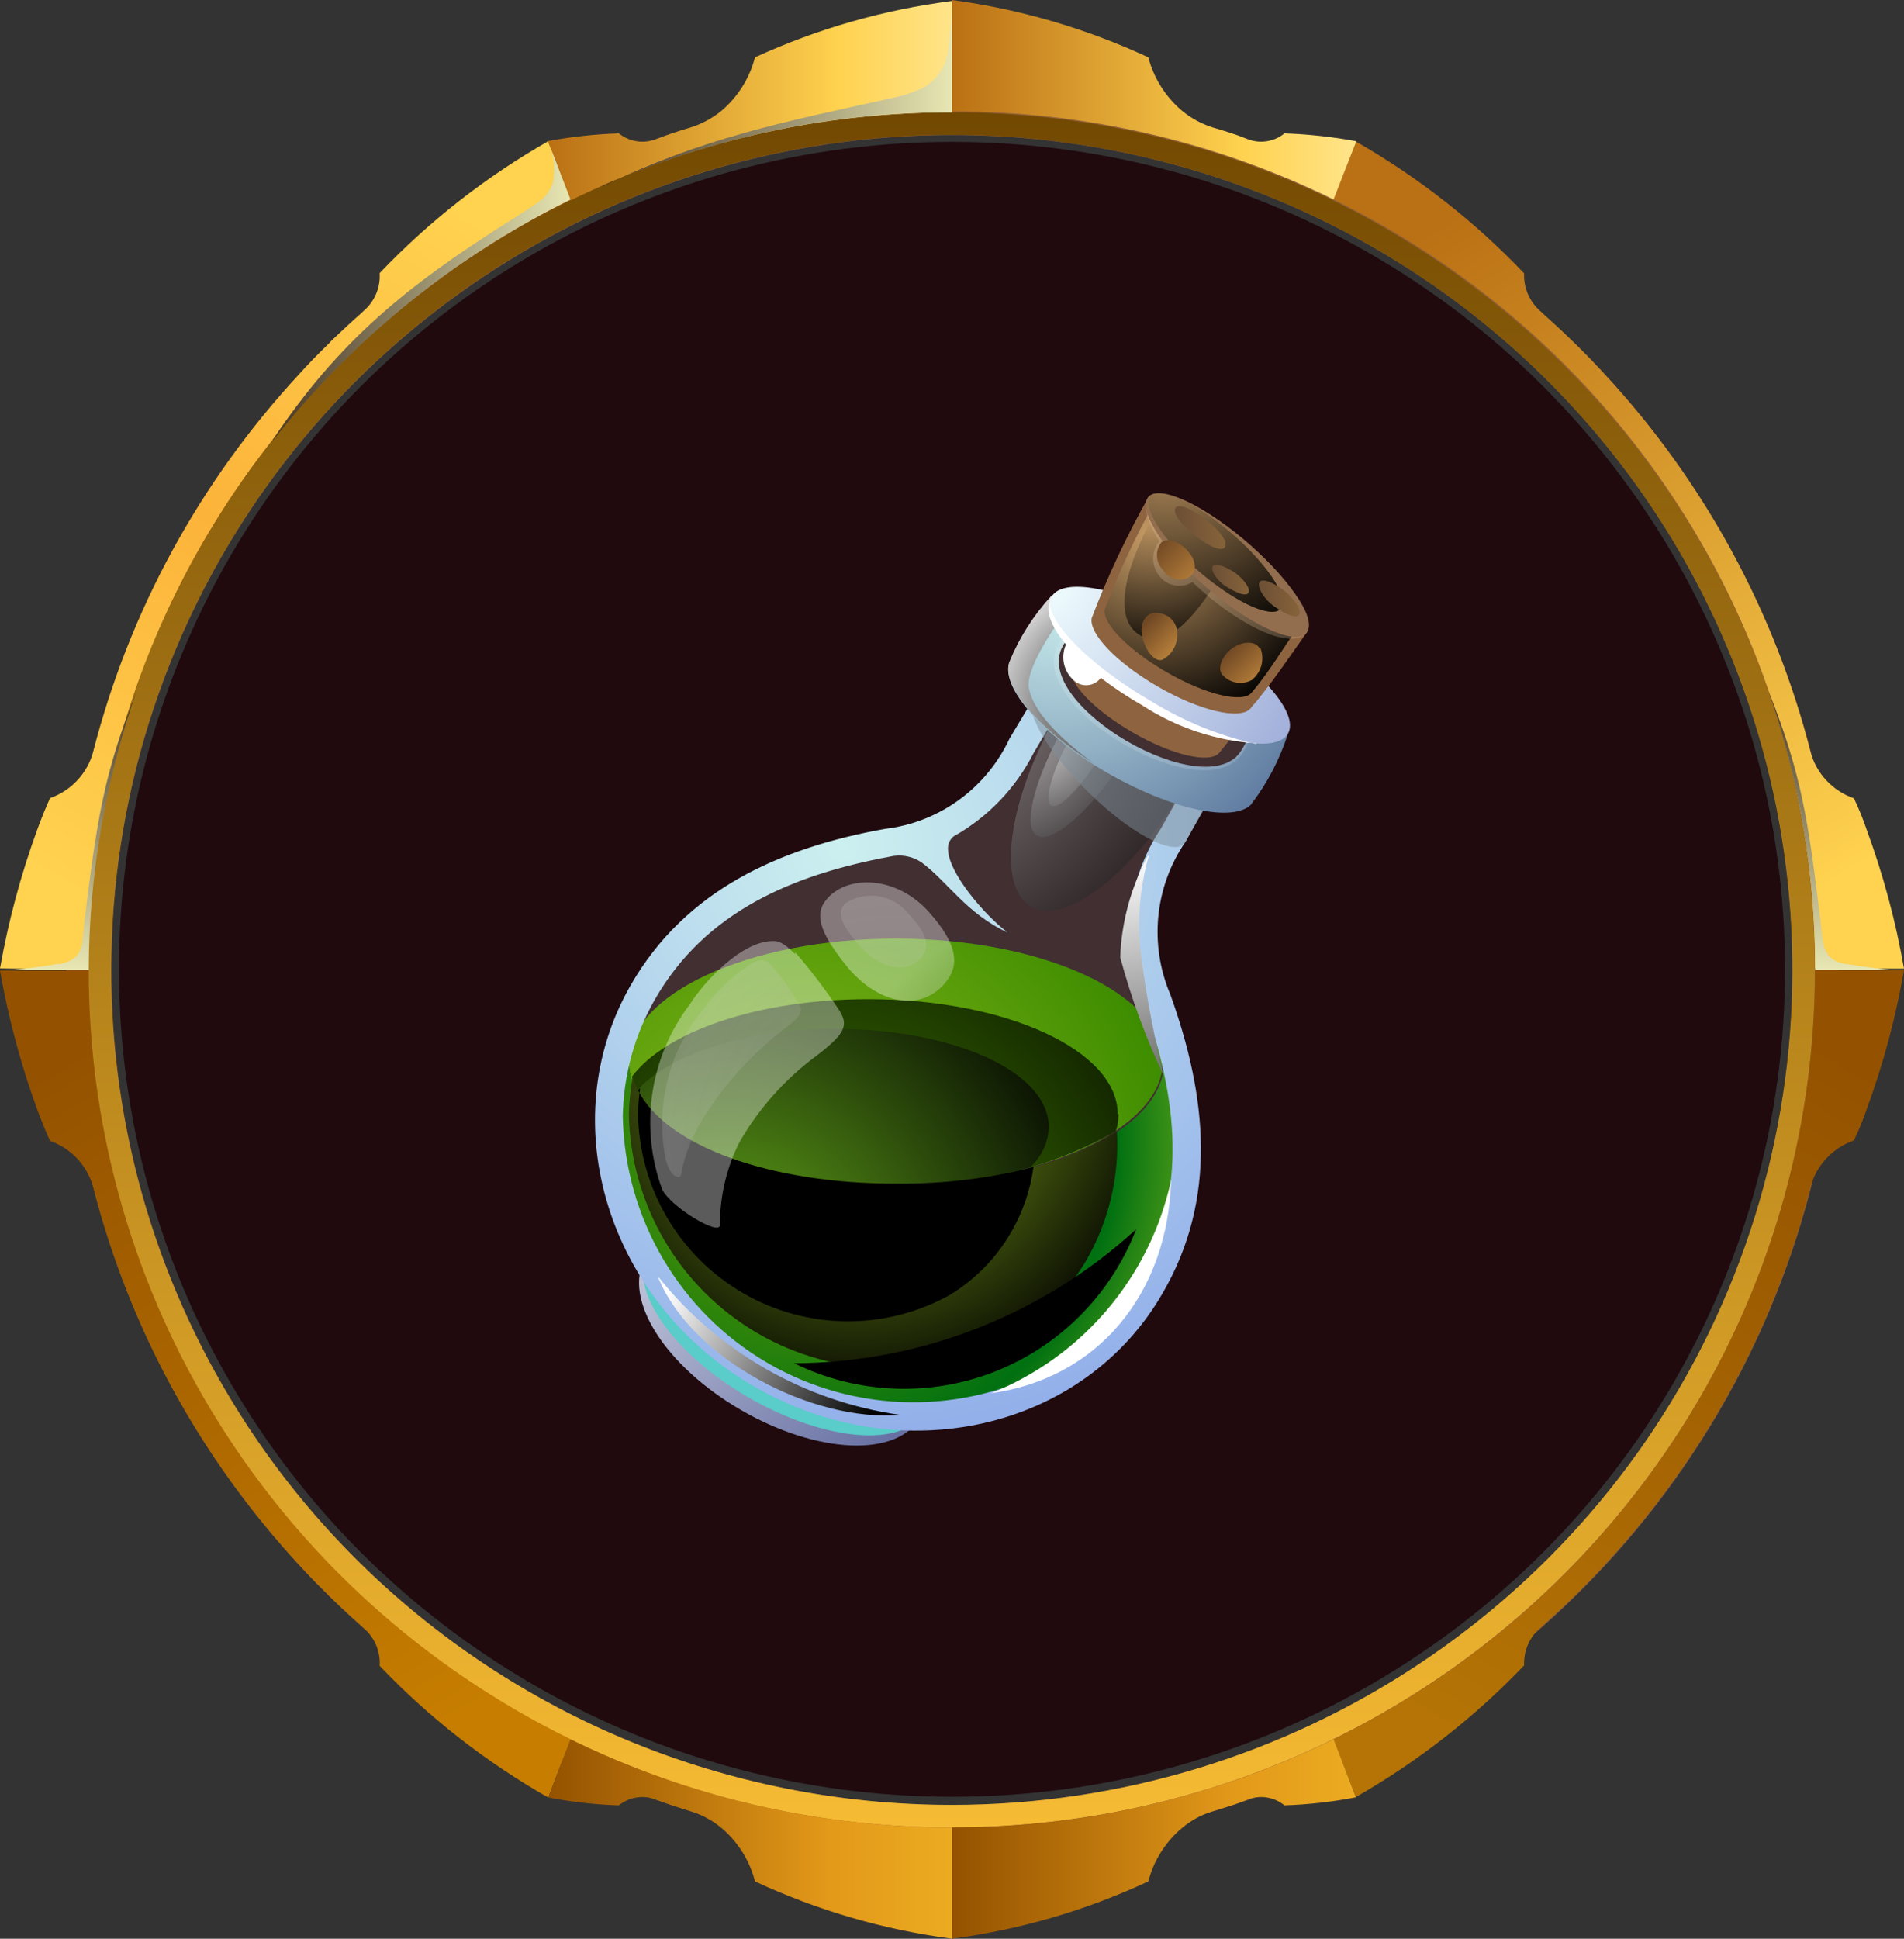 <?xml version="1.0" encoding="UTF-8"?>
<svg width="56px" height="57px" viewBox="0 0 56 57" version="1.1" xmlns="http://www.w3.org/2000/svg" xmlns:xlink="http://www.w3.org/1999/xlink">
    <rect x="0" y="0" width="56" height="57" fill="#333333" stroke="none"/>
    <title>5DBA174A-278A-4F0A-B548-23CA07E73419</title>
    <defs>
        <linearGradient x1="70.052%" y1="96.191%" x2="33.212%" y2="4.381%" id="linearGradient-1">
            <stop stop-color="#FFD24F" offset="0%"></stop>
            <stop stop-color="#BA7014" offset="100%"></stop>
        </linearGradient>
        <linearGradient x1="29.68%" y1="96.913%" x2="67.187%" y2="3.259%" id="linearGradient-2">
            <stop stop-color="#FFD24F" offset="0%"></stop>
            <stop stop-color="#FCB33A" offset="50%"></stop>
            <stop stop-color="#FFD24F" offset="100%"></stop>
        </linearGradient>
        <linearGradient x1="50.028%" y1="100%" x2="50.028%" y2="0%" id="linearGradient-3">
            <stop stop-color="#F7BC34" offset="0%"></stop>
            <stop stop-color="#6E4500" offset="100%"></stop>
        </linearGradient>
        <linearGradient x1="0.236%" y1="50%" x2="100%" y2="50%" id="linearGradient-4">
            <stop stop-color="#BA7014" offset="0%"></stop>
            <stop stop-color="#FFD24F" offset="72%"></stop>
            <stop stop-color="#FFE48A" offset="100%"></stop>
        </linearGradient>
        <linearGradient x1="0%" y1="50.475%" x2="100%" y2="50.475%" id="linearGradient-5">
            <stop stop-color="#BA7014" offset="0%"></stop>
            <stop stop-color="#FFD24F" offset="72%"></stop>
            <stop stop-color="#FFE48A" offset="100%"></stop>
        </linearGradient>
        <linearGradient x1="70.442%" y1="3.008%" x2="32.665%" y2="97.135%" id="linearGradient-6">
            <stop stop-color="#945200" offset="0%"></stop>
            <stop stop-color="#B57405" offset="100%"></stop>
        </linearGradient>
        <linearGradient x1="29.92%" y1="3.836%" x2="67.395%" y2="97.28%" id="linearGradient-7">
            <stop stop-color="#945200" offset="0%"></stop>
            <stop stop-color="#C77E00" offset="100%"></stop>
        </linearGradient>
        <linearGradient x1="0.236%" y1="50%" x2="100%" y2="50%" id="linearGradient-8">
            <stop stop-color="#945200" offset="0%"></stop>
            <stop stop-color="#E39919" offset="70%"></stop>
            <stop stop-color="#EBAB21" offset="100%"></stop>
        </linearGradient>
        <linearGradient x1="0%" y1="50%" x2="100%" y2="50%" id="linearGradient-9">
            <stop stop-color="#945200" offset="0%"></stop>
            <stop stop-color="#E39919" offset="70%"></stop>
            <stop stop-color="#EBAB21" offset="100%"></stop>
        </linearGradient>
        <linearGradient x1="0%" y1="49.597%" x2="100%" y2="49.597%" id="linearGradient-10">
            <stop stop-color="#473626" offset="0%"></stop>
            <stop stop-color="#E8E7B3" offset="100%"></stop>
        </linearGradient>
        <linearGradient x1="1.36752411e-12%" y1="50.202%" x2="100%" y2="50.202%" id="linearGradient-11">
            <stop stop-color="#473626" offset="0%"></stop>
            <stop stop-color="#E8E7B3" offset="100%"></stop>
        </linearGradient>
        <linearGradient x1="49.609%" y1="100%" x2="49.609%" y2="-0.17%" id="linearGradient-12">
            <stop stop-color="#E8E7B3" offset="0%"></stop>
            <stop stop-color="#473626" offset="100%"></stop>
        </linearGradient>
        <linearGradient x1="49.901%" y1="100%" x2="49.901%" y2="-0.17%" id="linearGradient-13">
            <stop stop-color="#E8E7B3" offset="0%"></stop>
            <stop stop-color="#473626" offset="100%"></stop>
        </linearGradient>
        <radialGradient cx="-29.047%" cy="-52.233%" fx="-29.047%" fy="-52.233%" r="221.469%" gradientTransform="translate(-0.29,-0.522),scale(0.751,1),translate(0.29,0.522)" id="radialGradient-14">
            <stop stop-color="#FFFFFF" offset="0%"></stop>
            <stop stop-color="#5E689E" offset="100%"></stop>
        </radialGradient>
        <radialGradient cx="31.934%" cy="108.371%" fx="31.934%" fy="108.371%" r="158.926%" gradientTransform="translate(0.319,1.084),scale(0.46,1),translate(-0.319,-1.084)" id="radialGradient-15">
            <stop stop-color="#95C11F" offset="0%"></stop>
            <stop stop-color="#3D8C00" offset="100%"></stop>
        </radialGradient>
        <radialGradient cx="33.001%" cy="25.73%" fx="33.001%" fy="25.73%" r="138.34%" gradientTransform="translate(0.33,0.257),scale(0.647,1),translate(-0.33,-0.257)" id="radialGradient-16">
            <stop stop-color="#79A600" offset="0%"></stop>
            <stop stop-color="#007011" offset="61%"></stop>
            <stop stop-color="#95C11F" offset="89%"></stop>
        </radialGradient>
        <radialGradient cx="39.932%" cy="138.053%" fx="39.932%" fy="138.053%" r="252.737%" gradientTransform="translate(0.399,1.381),scale(0.381,1),translate(-0.399,-1.381)" id="radialGradient-17">
            <stop stop-color="#468A00" offset="0%"></stop>
            <stop stop-color="#000000" offset="100%"></stop>
        </radialGradient>
        <radialGradient cx="22.23%" cy="156.522%" fx="22.23%" fy="156.522%" r="262.015%" gradientTransform="translate(0.222,1.565),scale(0.377,1),translate(-0.222,-1.565)" id="radialGradient-18">
            <stop stop-color="#64AA19" offset="0%"></stop>
            <stop stop-color="#000000" offset="100%"></stop>
        </radialGradient>
        <radialGradient cx="46.419%" cy="-3.051%" fx="46.419%" fy="-3.051%" r="114.191%" gradientTransform="translate(0.464,-0.031),scale(0.596,1),translate(-0.464,0.031)" id="radialGradient-19">
            <stop stop-color="#95C11F" offset="0%"></stop>
            <stop stop-color="#000000" offset="100%"></stop>
        </radialGradient>
        <radialGradient cx="599.79%" cy="5.275%" fx="599.79%" fy="5.275%" r="128.909%" gradientTransform="translate(5.998,0.053),scale(0.599,1),translate(-5.998,-0.053)" id="radialGradient-20">
            <stop stop-color="#95C11F" offset="0%"></stop>
            <stop stop-color="#000000" offset="100%"></stop>
        </radialGradient>
        <radialGradient cx="43.602%" cy="19.153%" fx="43.602%" fy="19.153%" r="176.279%" gradientTransform="translate(0.436,0.192),scale(1,0.838),translate(-0.436,-0.192)" id="radialGradient-21">
            <stop stop-color="#CCF0EF" offset="0%"></stop>
            <stop stop-color="#5E73E6" offset="100%"></stop>
        </radialGradient>
        <linearGradient x1="48.654%" y1="8.94890095e-14%" x2="53.912%" y2="178.338%" id="linearGradient-22">
            <stop stop-color="#FFFFFF" offset="0%"></stop>
            <stop stop-color="#000000" offset="100%"></stop>
        </linearGradient>
        <radialGradient cx="-54.185%" cy="-14.54%" fx="-54.185%" fy="-14.54%" r="184.038%" gradientTransform="translate(-0.542,-0.145),scale(1,0.878),translate(0.542,0.145)" id="radialGradient-23">
            <stop stop-color="#FFFFFF" offset="0%"></stop>
            <stop stop-color="#000000" offset="100%"></stop>
        </radialGradient>
        <radialGradient cx="-12.532%" cy="8.238%" fx="-12.532%" fy="8.238%" r="176.149%" gradientTransform="translate(-0.125,0.082),scale(1,0.807),translate(0.125,-0.082)" id="radialGradient-24">
            <stop stop-color="#FFFFFF" offset="0%"></stop>
            <stop stop-color="#000000" offset="100%"></stop>
        </radialGradient>
        <radialGradient cx="148.79%" cy="89.493%" fx="148.79%" fy="89.493%" r="96.147%" gradientTransform="translate(1.488,0.895),scale(1,0.881),translate(-1.488,-0.895)" id="radialGradient-25">
            <stop stop-color="#000000" stop-opacity="0" offset="0%"></stop>
            <stop stop-color="#FFFFFF" stop-opacity="0.358" offset="100%"></stop>
        </radialGradient>
        <radialGradient cx="87.129%" cy="86.72%" fx="87.129%" fy="86.72%" r="179.666%" gradientTransform="translate(0.871,0.867),scale(1,0.939),translate(-0.871,-0.867)" id="radialGradient-26">
            <stop stop-color="#ABABAB" stop-opacity="0.117" offset="0%"></stop>
            <stop stop-color="#FFFFFF" stop-opacity="0.233" offset="100%"></stop>
        </radialGradient>
        <radialGradient cx="-1.198%" cy="21.467%" fx="-1.198%" fy="21.467%" r="207.017%" gradientTransform="translate(-0.012,0.215),scale(1,0.713),translate(0.012,-0.215)" id="radialGradient-27">
            <stop stop-color="#FFFFFF" offset="0%"></stop>
            <stop stop-color="#000000" offset="100%"></stop>
        </radialGradient>
        <radialGradient cx="20.536%" cy="-0.386%" fx="20.536%" fy="-0.386%" r="176.564%" gradientTransform="translate(0.205,-0.004),scale(0.772,1),translate(-0.205,0.004)" id="radialGradient-28">
            <stop stop-color="#CCF0EF" offset="0%"></stop>
            <stop stop-color="#364E82" offset="100%"></stop>
        </radialGradient>
        <linearGradient x1="-5.029%" y1="36.008%" x2="96.686%" y2="71.106%" id="linearGradient-29">
            <stop stop-color="#FFFFFF" offset="0%"></stop>
            <stop stop-color="#000000" offset="100%"></stop>
        </linearGradient>
        <radialGradient cx="135.852%" cy="63.907%" fx="135.852%" fy="63.907%" r="173.448%" gradientTransform="translate(1.359,0.639),scale(1,0.511),translate(-1.359,-0.639)" id="radialGradient-30">
            <stop stop-color="#000000" offset="0%"></stop>
            <stop stop-color="#FFFFFF" offset="100%"></stop>
        </radialGradient>
        <radialGradient cx="1.315%" cy="3.152%" fx="1.315%" fy="3.152%" r="283.336%" gradientTransform="translate(0.013,0.032),scale(0.652,1),translate(-0.013,-0.032)" id="radialGradient-31">
            <stop stop-color="#F2FFFF" offset="0%"></stop>
            <stop stop-color="#6A79C2" offset="100%"></stop>
        </radialGradient>
        <radialGradient cx="25.621%" cy="17.733%" fx="25.621%" fy="17.733%" r="95.812%" gradientTransform="translate(0.256,0.177),scale(1,0.997),translate(-0.256,-0.177)" id="radialGradient-32">
            <stop stop-color="#CA9E67" offset="0%"></stop>
            <stop stop-color="#000000" offset="100%"></stop>
        </radialGradient>
        <radialGradient cx="34.564%" cy="4.368%" fx="34.564%" fy="4.368%" r="136.696%" gradientTransform="translate(0.346,0.044),scale(1,0.748),translate(-0.346,-0.044)" id="radialGradient-33">
            <stop stop-color="#CA9E67" offset="0%"></stop>
            <stop stop-color="#000000" offset="100%"></stop>
        </radialGradient>
        <linearGradient x1="73.654%" y1="78.736%" x2="24.538%" y2="14.17%" id="linearGradient-34">
            <stop stop-color="#B07A38" offset="0%"></stop>
            <stop stop-color="#704824" offset="100%"></stop>
        </linearGradient>
        <linearGradient x1="85.289%" y1="80.259%" x2="23.592%" y2="21.248%" id="linearGradient-35">
            <stop stop-color="#B07A38" offset="0%"></stop>
            <stop stop-color="#704824" offset="100%"></stop>
        </linearGradient>
        <radialGradient cx="17.818%" cy="-39.795%" fx="17.818%" fy="-39.795%" r="169.939%" gradientTransform="translate(0.178,-0.398),scale(0.881,1),translate(-0.178,0.398)" id="radialGradient-36">
            <stop stop-color="#CA9E67" offset="0%"></stop>
            <stop stop-color="#000000" offset="100%"></stop>
        </radialGradient>
        <linearGradient x1="0.244%" y1="48.699%" x2="100.116%" y2="48.699%" id="linearGradient-37">
            <stop stop-color="#6B4E35" offset="0%"></stop>
            <stop stop-color="#87643A" offset="100%"></stop>
        </linearGradient>
        <linearGradient x1="0.483%" y1="49.99%" x2="100.032%" y2="49.99%" id="linearGradient-38">
            <stop stop-color="#6B4E35" offset="0%"></stop>
            <stop stop-color="#87643A" offset="100%"></stop>
        </linearGradient>
        <linearGradient x1="-0.077%" y1="51.546%" x2="100.111%" y2="51.546%" id="linearGradient-39">
            <stop stop-color="#6B4E35" offset="0%"></stop>
            <stop stop-color="#87643A" offset="100%"></stop>
        </linearGradient>
        <linearGradient x1="86.71%" y1="90.604%" x2="9.213%" y2="9.937%" id="linearGradient-40">
            <stop stop-color="#B07A38" offset="0%"></stop>
            <stop stop-color="#704824" offset="100%"></stop>
        </linearGradient>
        <radialGradient cx="693.528%" cy="-37.035%" fx="693.528%" fy="-37.035%" r="205.96%" gradientTransform="translate(6.935,-0.37),scale(0.467,1),translate(-6.935,0.37)" id="radialGradient-41">
            <stop stop-color="#95C11F" offset="0%"></stop>
            <stop stop-color="#000000" offset="100%"></stop>
        </radialGradient>
    </defs>
    <g id="Ready-Flow--(-Janis-)" stroke="none" stroke-width="1" fill="none" fill-rule="evenodd">
        <g id="21" transform="translate(-1166, -30)">
            <g id="Group-3" transform="translate(1166, 30)">
                <g id="Group-103">
                    <path d="M28,2.64 C38.543,2.637 48.05,8.942 52.086,18.613 C56.122,28.285 53.892,39.419 46.437,46.822 C38.982,54.225 27.77,56.438 18.029,52.431 C8.289,48.423 1.94,38.983 1.943,28.514 C1.947,14.226 13.611,2.644 28,2.64 L28,2.64 Z M28,3.97 C17.999,3.97 8.983,9.952 5.157,19.127 C1.33,28.302 3.447,38.863 10.52,45.884 C17.592,52.904 28.228,55.003 37.466,51.201 C46.705,47.399 52.727,38.444 52.724,28.514 C52.724,22.003 50.119,15.759 45.482,11.156 C40.845,6.553 34.557,3.968 28,3.97 Z" id="Shape" fill="#936037"></path>
                    <path d="M39.222,5.864 L39.222,5.864 C47.896,10.108 53.388,18.877 53.384,28.479 L56,28.479 C55.757,27.084 55.388,25.714 54.899,24.384 C54.793,24.073 54.669,23.768 54.527,23.471 L54.527,23.471 C53.891,23.251 53.408,22.727 53.243,22.078 C52.183,17.95 50.108,14.148 47.204,11.011 C46.931,10.712 46.65,10.419 46.356,10.134 L46.314,10.092 L46.236,10.015 C45.949,9.737 45.661,9.472 45.367,9.207 L45.318,9.159 C44.989,8.88 44.808,8.466 44.827,8.037 C43.375,6.512 41.707,5.205 39.875,4.158 L39.454,5.251 L39.454,5.251 L39.215,5.871 L39.222,5.864 Z" id="Path" fill="url(#linearGradient-1)"></path>
                    <path d="M2.609,28.514 L2.609,28.514 C2.599,18.898 8.097,10.113 16.785,5.864 L16.539,5.245 L16.539,5.245 L16.125,4.151 C14.29,5.197 12.62,6.504 11.166,8.03 C11.194,8.459 11.014,8.876 10.682,9.152 L10.633,9.201 C10.339,9.458 10.051,9.73 9.764,10.001 L9.686,10.085 L9.644,10.127 C9.35,10.412 9.062,10.705 8.796,11.004 C5.89,14.14 3.812,17.943 2.749,22.071 C2.587,22.719 2.107,23.243 1.473,23.464 L1.473,23.464 C1.361,23.708 1.234,24.015 1.101,24.377 C0.615,25.708 0.247,27.078 -2.55168854e-12,28.472 L2.609,28.514 Z" id="Path" fill="url(#linearGradient-2)"></path>
                    <path d="M3.269,28.514 C3.269,18.583 9.293,9.631 18.533,5.831 C27.773,2.032 38.408,4.133 45.478,11.156 C52.549,18.179 54.662,28.74 50.833,37.914 C47.004,47.088 37.987,53.068 27.986,53.065 C21.429,53.065 15.141,50.478 10.506,45.874 C5.87,41.269 3.267,35.025 3.269,28.514 L3.269,28.514 Z M27.986,3.301 C13.963,3.301 2.595,14.589 2.595,28.514 C2.595,42.438 13.963,53.727 27.986,53.727 C42.009,53.727 53.377,42.438 53.377,28.514 C53.377,14.589 42.009,3.301 27.986,3.301 L27.986,3.301 Z" id="Shape" fill="url(#linearGradient-3)"></path>
                    <path d="M16.125,4.179 L16.778,5.892 C20.268,4.184 24.108,3.297 28,3.301 L28,0.028 C25.995,0.285 24.042,0.844 22.206,1.685 C22.047,2.298 21.702,2.848 21.217,3.26 C20.95,3.477 20.643,3.643 20.313,3.747 C19.976,3.845 19.646,3.956 19.317,4.081 C18.944,4.237 18.515,4.175 18.201,3.921 C17.495,3.945 16.792,4.022 16.097,4.151 L16.125,4.179 Z" id="Path" fill="url(#linearGradient-4)"></path>
                    <path d="M39.882,4.179 L39.222,5.864 C35.733,4.153 31.892,3.267 28,3.273 L28,0 C29.999,0.268 31.946,0.836 33.773,1.685 C33.935,2.299 34.282,2.848 34.769,3.26 C35.034,3.477 35.339,3.643 35.666,3.747 C36.003,3.845 36.368,3.956 36.669,4.081 C37.04,4.237 37.467,4.175 37.778,3.921 C38.484,3.946 39.187,4.023 39.882,4.151 L39.882,4.179 Z" id="Path" fill="url(#linearGradient-5)"></path>
                    <path d="M39.222,51.136 L39.222,51.136 C47.894,46.89 53.385,38.122 53.384,28.521 L56,28.521 C55.757,29.918 55.389,31.291 54.899,32.623 C54.793,32.932 54.669,33.234 54.527,33.529 L54.527,33.529 C53.892,33.751 53.411,34.274 53.243,34.922 C52.183,39.05 50.108,42.852 47.204,45.989 C46.931,46.288 46.65,46.581 46.356,46.866 L46.314,46.908 L46.236,46.985 C45.949,47.256 45.661,47.528 45.367,47.793 L45.318,47.841 C44.989,48.12 44.808,48.534 44.827,48.963 C43.374,50.485 41.706,51.79 39.875,52.835 L39.454,51.749 L39.454,51.749 L39.215,51.122 L39.222,51.136 Z" id="Path" fill="url(#linearGradient-6)"></path>
                    <path d="M2.609,28.521 L2.609,28.521 C2.608,38.126 8.105,46.896 16.785,51.136 L16.539,51.762 L16.539,51.762 L16.125,52.849 C14.291,51.805 12.62,50.501 11.166,48.977 C11.194,48.548 11.014,48.131 10.682,47.855 L10.633,47.806 C10.339,47.542 10.051,47.277 9.764,46.999 L9.686,46.922 L9.644,46.88 C9.35,46.595 9.062,46.302 8.796,46.003 C5.89,42.867 3.812,39.064 2.749,34.935 C2.585,34.289 2.106,33.766 1.473,33.543 L1.473,33.543 C1.361,33.306 1.234,32.992 1.101,32.637 C0.614,31.304 0.246,29.932 -2.55168854e-12,28.535 L2.616,28.535 L2.609,28.521 Z" id="Path" fill="url(#linearGradient-7)"></path>
                    <path d="M16.125,52.849 L16.778,51.136 C20.268,52.844 24.108,53.731 28,53.727 L28,57 C25.993,56.737 24.039,56.169 22.206,55.315 C22.049,54.701 21.703,54.151 21.217,53.74 C20.951,53.52 20.644,53.355 20.313,53.253 C19.976,53.148 19.646,53.044 19.317,52.919 C18.944,52.763 18.515,52.825 18.201,53.079 C17.495,53.056 16.791,52.977 16.097,52.842 L16.125,52.849 Z" id="Path" fill="url(#linearGradient-8)"></path>
                    <path d="M39.882,52.849 L39.222,51.136 C35.733,52.847 31.892,53.733 28,53.727 L28,57 C30,56.735 31.947,56.167 33.773,55.315 C33.933,54.7 34.281,54.15 34.769,53.74 C35.032,53.52 35.337,53.354 35.666,53.253 C36.003,53.148 36.368,53.044 36.669,52.919 C37.04,52.763 37.467,52.825 37.778,53.079 C38.484,53.055 39.188,52.976 39.882,52.842 L39.882,52.849 Z" id="Path" fill="url(#linearGradient-9)"></path>
                    <path d="M17.731,5.453 C20.966,4.032 24.463,3.299 28,3.301 L28,0.293 C27.951,0.738 27.937,1.198 27.853,1.637 C27.751,2.127 27.393,2.526 26.913,2.681 C26.711,2.762 26.502,2.825 26.289,2.87 C22.964,3.608 20.712,4.04 17.731,5.474 L17.731,5.453 Z" id="Path" fill="url(#linearGradient-10)" style="mix-blend-mode: screen;"></path>
                    <path d="M8.031,12.948 C10.377,9.967 13.366,7.547 16.778,5.864 L16.539,5.245 L16.195,4.346 C16.304,4.681 16.326,5.038 16.259,5.384 C16.168,5.635 15.995,5.848 15.768,5.99 C15.515,6.164 15.256,6.324 14.996,6.491 C11.952,8.407 9.953,10.043 8.031,12.92 L8.031,12.948 Z" id="Path" fill="url(#linearGradient-11)" style="mix-blend-mode: screen;"></path>
                    <path d="M1.69,28.34 C1.284,28.416 0.842,28.465 0.421,28.514 L2.609,28.514 L2.609,28.514 C2.619,25.73 3.093,22.967 4.012,20.337 C3.037,22.796 2.855,24.112 2.483,27.079 C2.413,27.664 2.483,28.089 1.971,28.284 C1.889,28.314 1.804,28.337 1.718,28.354 L1.69,28.34 Z" id="Path" fill="url(#linearGradient-12)" style="mix-blend-mode: screen;"></path>
                    <path d="M54.31,28.34 C54.723,28.416 55.158,28.465 55.579,28.514 L53.391,28.514 L53.391,28.514 C53.393,25.732 52.93,22.969 52.023,20.337 C52.998,22.796 53.18,24.112 53.545,27.079 C53.615,27.664 53.58,28.089 54.057,28.284 L54.31,28.354 L54.31,28.34 Z" id="Path" fill="url(#linearGradient-13)" style="mix-blend-mode: screen;"></path>
                </g>
                <ellipse id="Oval" fill-opacity="0.8" fill="#1C0005" cx="28" cy="28.499" rx="24.5" ry="24.328"></ellipse>
                <g id="Group-102" transform="translate(17.5, 14.5)">
                    <path d="M6.752,22.698 C8.983,23.988 10.245,25.964 9.569,27.164 C8.893,28.365 6.532,28.25 4.302,26.96 C2.071,25.67 0.801,23.694 1.477,22.486 C2.152,21.277 4.521,21.4 6.752,22.698 L6.752,22.698 Z" id="Path" fill="url(#radialGradient-14)"></path>
                    <path d="M9.683,27.009 C9.073,28.079 6.76,27.883 4.513,26.585 C2.266,25.286 0.947,23.368 1.558,22.306 C2.576,24.258 6.304,26.895 9.699,27.009 L9.683,27.009 Z" id="Path" fill="#5ACCC9" style="mix-blend-mode: multiply;"></path>
                    <path d="M13.404,6.629 L12.818,7.617 C12.003,8.989 12.362,8.621 11.059,9.618 C10.351,10.168 9.506,10.512 8.617,10.614 C5.767,11.128 3.154,12.247 1.648,14.851 C1.04,15.924 0.721,17.137 0.719,18.371 C0.81,21.39 2.459,24.146 5.074,25.645 C7.689,27.145 10.893,27.173 13.534,25.719 C14.583,25.093 15.455,24.207 16.066,23.147 C17.572,20.526 17.214,17.709 16.237,14.982 C15.893,14.166 15.773,13.272 15.887,12.394 C15.871,11.485 16.157,10.597 16.701,9.871 L17.263,8.866 C16.537,8.649 15.84,8.345 15.187,7.96 C14.527,7.586 13.918,7.131 13.371,6.605 L13.404,6.629 Z" id="Path" fill="#FFFFFF" opacity="0.15"></path>
                    <path d="M8.853,13.096 C13.184,13.096 16.701,14.729 16.701,16.705 C16.701,18.681 13.184,20.314 8.853,20.314 C4.521,20.314 0.996,18.681 0.996,16.705 C0.996,14.729 4.513,13.096 8.853,13.096 Z" id="Path" fill="url(#radialGradient-15)"></path>
                    <path d="M8.853,20.314 C4.513,20.314 0.996,18.681 0.996,16.705 C0.999,16.53 1.026,16.357 1.078,16.19 C0.856,16.885 0.735,17.609 0.719,18.338 C0.799,21.363 2.444,24.129 5.061,25.636 C7.678,27.144 10.888,27.175 13.534,25.719 C14.583,25.093 15.455,24.207 16.066,23.147 C17.199,21.035 17.411,18.547 16.652,16.272 C16.701,16.423 16.728,16.579 16.734,16.738 C16.734,18.73 13.216,20.347 8.885,20.347 L8.853,20.314 Z" id="Path" fill="url(#radialGradient-16)"></path>
                    <path d="M15.374,18.256 C15.374,16.395 12.117,14.876 8.047,14.876 C4.79,14.876 2.079,15.831 1.086,17.154 C1.566,18.934 4.872,20.314 8.877,20.314 C11.125,20.402 13.354,19.865 15.317,18.762 C15.372,18.6 15.4,18.428 15.398,18.256 L15.374,18.256 Z" id="Path" fill="url(#radialGradient-17)" style="mix-blend-mode: screen;"></path>
                    <path d="M13.347,18.64 C13.347,17.007 10.538,15.75 7.07,15.75 C4.416,15.75 2.185,16.501 1.224,17.57 C2.038,19.146 5.165,20.314 8.853,20.314 C10.182,20.321 11.506,20.156 12.793,19.824 C13.13,19.521 13.33,19.094 13.347,18.64 L13.347,18.64 Z" id="Path" fill="url(#radialGradient-18)" style="mix-blend-mode: screen;"></path>
                    <path d="M8.853,20.314 C5.165,20.314 2.079,19.187 1.265,17.554 C1.198,17.43 1.146,17.298 1.11,17.162 C1.044,17.523 1.006,17.889 0.996,18.256 C1.048,20.92 2.484,23.363 4.783,24.699 C7.082,26.034 9.909,26.068 12.24,24.788 C13.157,24.236 13.921,23.461 14.462,22.535 C15.117,21.39 15.425,20.08 15.35,18.762 L15.35,18.762 C14.579,19.249 13.735,19.607 12.85,19.824 C11.563,20.156 10.239,20.321 8.91,20.314 L8.853,20.314 Z" id="Path" fill="url(#radialGradient-19)" style="mix-blend-mode: screen;"></path>
                    <path d="M8.893,20.298 C5.165,20.314 2.079,19.187 1.265,17.554 L1.322,17.489 C1.317,17.454 1.317,17.418 1.322,17.383 C1.322,17.44 1.322,17.489 1.322,17.538 C1.287,17.781 1.268,18.027 1.265,18.273 C1.307,20.442 2.478,22.432 4.352,23.517 C6.225,24.603 8.529,24.627 10.424,23.58 C11.171,23.129 11.792,22.497 12.231,21.743 C12.578,21.148 12.805,20.49 12.899,19.808 L12.899,19.808 C11.612,20.14 10.288,20.305 8.959,20.298 L8.893,20.298 Z" id="Shape" fill="url(#radialGradient-20)" style="mix-blend-mode: screen;"></path>
                    <path d="M17.369,10.246 L18.044,9.038 C17.905,9.024 17.766,9.002 17.629,8.973 C17.486,8.942 17.345,8.904 17.206,8.858 L16.652,9.846 C15.622,11.381 15.432,13.334 16.147,15.039 C17.116,17.742 17.474,20.534 15.976,23.131 C15.376,24.18 14.515,25.055 13.477,25.67 C10.855,27.114 7.671,27.077 5.082,25.575 C2.493,24.072 0.875,21.321 0.817,18.322 C0.838,17.114 1.162,15.932 1.762,14.884 C3.251,12.288 5.832,11.218 8.665,10.687 C8.99,10.608 9.333,10.67 9.61,10.859 C10.367,11.422 10.929,12.361 12.134,12.916 C11.442,12.386 10.391,11.161 10.383,10.467 C10.373,10.322 10.434,10.182 10.546,10.091 C11.555,9.526 12.374,8.674 12.899,7.642 L13.469,6.678 C13.363,6.572 13.257,6.466 13.168,6.36 C13.071,6.257 12.981,6.148 12.899,6.033 L12.191,7.217 C11.508,8.68 10.119,9.684 8.519,9.871 C5.401,10.434 2.657,11.675 1.053,14.459 C-1.259,18.477 0.361,23.768 4.684,26.266 C9.007,28.765 14.381,27.54 16.693,23.523 C18.321,20.73 17.995,17.726 16.921,14.737 C16.293,13.262 16.462,11.567 17.369,10.246 L17.369,10.246 Z" id="Path" fill="url(#radialGradient-21)"></path>
                    <path d="M16.286,10.663 C16.003,11.666 15.933,12.717 16.082,13.749 C16.236,14.893 16.454,16.027 16.734,17.146 C16.2,16.019 15.77,14.847 15.447,13.643 C15.486,12.6 15.765,11.58 16.261,10.663 L16.286,10.663 Z" id="Path" fill="url(#linearGradient-22)" style="mix-blend-mode: screen;"></path>
                    <path d="M15.496,7.511 L17.36,8.572 C15.879,11.144 13.843,12.745 12.818,12.149 C11.792,11.553 12.15,8.981 13.632,6.433 L15.496,7.519 L15.496,7.511 Z" id="Path" fill="url(#radialGradient-23)" opacity="0.5" style="mix-blend-mode: screen;"></path>
                    <path d="M14.837,7.054 L15.691,7.617 C14.674,9.25 13.469,10.336 12.997,10.067 C12.524,9.797 12.997,8.181 13.974,6.539 L14.837,7.095 L14.837,7.054 Z" id="Path" fill="url(#radialGradient-24)" opacity="0.5" style="mix-blend-mode: screen;"></path>
                    <path d="M5.889,13.553 C5.702,13.374 5.482,13.153 5.23,13.169 C4.318,13.169 3.227,14.337 2.787,15.031 C1.61,16.583 1.303,18.63 1.973,20.461 C2.193,20.959 3.65,21.849 3.675,21.522 C3.671,20.671 3.869,19.832 4.253,19.073 C4.827,18.078 5.601,17.214 6.524,16.533 C7.412,15.848 7.469,15.619 7.135,15.129 C6.752,14.56 6.336,14.015 5.889,13.496 L5.889,13.553 Z M9.813,12.304 C10.741,13.341 10.701,13.937 10.277,14.427 C9.463,15.333 8.21,14.909 7.395,13.896 C6.581,12.884 6.427,12.345 6.858,11.887 C7.501,11.21 8.885,11.275 9.813,12.304 Z" id="Shape" fill="url(#radialGradient-25)" style="mix-blend-mode: screen;"></path>
                    <path d="M9.235,12.386 C8.792,11.803 7.976,11.661 7.363,12.059 C7.102,12.32 7.216,12.647 7.754,13.276 C8.291,13.904 9.105,14.19 9.585,13.667 C9.838,13.39 9.846,13.031 9.235,12.386 Z M5.1,13.782 C4.994,13.716 4.872,13.716 4.676,13.782 C4.086,14.145 3.575,14.623 3.17,15.186 C2.168,16.419 1.768,18.036 2.079,19.595 C2.12,19.742 2.226,20.028 2.38,20.085 C2.535,20.142 2.519,20.085 2.559,19.865 C2.686,19.346 2.892,18.85 3.17,18.395 C3.832,17.335 4.685,16.407 5.686,15.66 C6.019,15.407 6.085,15.252 6.052,15.113 C5.781,14.637 5.462,14.191 5.1,13.782 L5.1,13.782 Z" id="Shape" fill="url(#radialGradient-26)"></path>
                    <path d="M14.657,7.054 L15.097,7.356 C14.413,8.532 13.656,9.348 13.412,9.177 C13.168,9.005 13.526,7.927 14.226,6.727 L14.666,7.029 L14.657,7.054 Z" id="Path" fill="url(#radialGradient-27)" opacity="0.5" style="mix-blend-mode: screen;"></path>
                    <path d="M17.36,10.263 C17.108,10.695 15.903,10.107 14.674,8.948 C13.444,7.789 12.638,6.499 12.883,6.074 L12.883,6.074 C14.227,7.617 16.046,8.666 18.052,9.054 L17.352,10.271 L17.36,10.263 Z" id="Path" fill="#7F8E99" opacity="0.5" style="mix-blend-mode: multiply;"></path>
                    <path d="M19.314,9.136 C18.801,9.699 16.97,9.315 15.081,8.23 C13.192,7.144 11.946,5.731 12.183,5.004 C12.477,4.281 12.899,3.617 13.428,3.045 L16.905,5.053 L16.905,5.053 L20.381,7.07 C20.144,7.816 19.781,8.515 19.306,9.136 L19.314,9.136 Z M19.314,6.956 L16.725,5.453 L14.12,3.951 C13.986,4.12 13.866,4.301 13.762,4.49 C12.785,6.205 18.036,9.242 19.021,7.544 C19.137,7.357 19.235,7.16 19.314,6.956 L19.314,6.956 Z" id="Shape" fill="url(#radialGradient-28)"></path>
                    <path d="M19.078,7.593 C19.207,7.376 19.318,7.149 19.412,6.915 L16.734,5.355 L14.047,3.812 C13.889,4.008 13.75,4.219 13.632,4.441 C12.581,6.27 18.02,9.422 19.078,7.593 L19.078,7.593 Z" id="Path" fill="#FFFFFF" opacity="0.15"></path>
                    <path d="M18.362,7.633 C18.085,7.96 16.97,7.707 15.805,7.029 C14.641,6.352 13.925,5.576 14.006,5.159 C14.139,4.761 14.303,4.373 14.495,4 L19.086,6.654 C18.863,6.993 18.621,7.32 18.362,7.633 L18.362,7.633 Z" id="Path" fill="#8E633F"></path>
                    <path d="M8.967,27.099 C6.41,27.32 2.812,25.466 1.843,23.017 C3.612,25.238 6.16,26.699 8.967,27.099 L8.967,27.099 Z" id="Path" fill="url(#linearGradient-29)" style="mix-blend-mode: screen;"></path>
                    <path d="M11.645,26.462 C14.343,25.388 16.331,23.037 16.945,20.191 C16.848,23.531 14.796,26.029 11.645,26.462 L11.645,26.462 Z" id="Path" fill="#FFFFFF"></path>
                    <path d="M12.761,5.764 C12.638,5.135 13.575,3.861 13.957,3.314 L13.428,3.012 C12.899,3.585 12.477,4.249 12.183,4.972 C11.963,5.649 12.997,6.899 14.674,7.944 C13.9,7.389 12.907,6.523 12.761,5.731 L12.761,5.764 Z" id="Path" fill="url(#radialGradient-30)" style="mix-blend-mode: screen;"></path>
                    <path d="M17.548,3.935 C19.469,5.045 20.739,6.45 20.381,7.07 C20.023,7.691 18.183,7.299 16.261,6.18 C14.34,5.061 13.07,3.665 13.428,3.045 C13.786,2.424 15.626,2.824 17.548,3.935 L17.548,3.935 Z" id="Path" fill="url(#radialGradient-31)"></path>
                    <path d="M19.461,7.356 C18.267,7.279 17.112,6.897 16.107,6.245 C15.679,6.001 15.269,5.728 14.877,5.429 C14.784,5.555 14.64,5.634 14.483,5.645 C14.327,5.656 14.173,5.598 14.063,5.486 C13.778,5.222 13.693,4.804 13.852,4.449 C13.404,3.91 13.225,3.428 13.404,3.118 C13.402,3.099 13.402,3.08 13.404,3.061 C13.176,3.673 14.487,5.037 16.408,6.147 C17.344,6.718 18.367,7.132 19.436,7.372 L19.461,7.356 Z" id="Path" fill="#FFFFFF"></path>
                    <path d="M19.282,6.327 C18.981,6.678 17.784,6.401 16.546,5.682 C15.309,4.963 14.527,4.122 14.609,3.673 C15.079,2.438 15.643,1.239 16.294,0.089 L20.951,4.073 C20.397,4.849 19.884,5.625 19.282,6.327 L19.282,6.327 Z" id="Path" fill="#8E633F"></path>
                    <path d="M19.306,5.87 C19.038,6.18 17.938,5.919 16.791,5.249 C15.643,4.58 14.926,3.82 14.991,3.42 C15.404,2.325 15.899,1.264 16.473,0.244 L20.723,3.878 C20.218,4.572 19.844,5.241 19.306,5.87 L19.306,5.87 Z" id="Path" fill="url(#radialGradient-32)" style="mix-blend-mode: screen;"></path>
                    <path d="M18.508,2.228 C17.564,3.861 16.66,4.678 15.936,4.114 C15.211,3.551 15.643,2.008 16.587,0.367 L18.508,2.228 L18.508,2.228 Z" id="Path" fill="url(#radialGradient-33)" style="mix-blend-mode: screen;"></path>
                    <path d="M16.579,3.526 C16.891,3.552 17.13,3.817 17.124,4.131 C17.141,4.451 16.969,4.751 16.685,4.898 C16.432,4.98 16.139,4.547 16.082,4.147 C16.025,3.747 16.261,3.461 16.579,3.526 L16.579,3.526 Z" id="Path" fill="url(#linearGradient-34)"></path>
                    <path d="M19.575,4.563 C19.7,4.897 19.595,5.274 19.314,5.494 C19.026,5.649 18.669,5.585 18.451,5.339 C18.289,5.143 18.451,4.776 18.736,4.563 C19.021,4.351 19.42,4.327 19.55,4.563 L19.575,4.563 Z" id="Path" fill="url(#linearGradient-35)"></path>
                    <path d="M18.997,1.42 C17.67,0.391 16.489,-0.278 16.245,0.154 C16.115,0.383 16.245,0.856 16.595,1.412 C16.357,1.71 16.357,2.134 16.595,2.432 C16.827,2.735 17.249,2.812 17.572,2.612 C17.719,2.759 17.881,2.898 18.052,3.045 C19.412,4.163 20.641,4.572 20.943,4.073 C21.244,3.575 20.324,2.457 18.997,1.42 Z" id="Path" fill="#EDCAA6" opacity="0.25" style="mix-blend-mode: screen;"></path>
                    <path d="M19.046,1.33 C20.348,2.416 21.203,3.641 20.951,4.073 C20.698,4.506 19.445,3.984 18.142,2.906 C16.839,1.828 15.993,0.595 16.245,0.154 C16.497,-0.287 17.751,0.252 19.046,1.33 L19.046,1.33 Z" id="Path" fill="#936E4E"></path>
                    <path d="M18.63,1.101 C19.697,1.991 20.397,3.004 20.194,3.363 C19.99,3.722 18.956,3.29 17.881,2.4 C16.807,1.51 16.115,0.497 16.318,0.138 C16.522,-0.221 17.556,0.211 18.63,1.101 L18.63,1.101 Z" id="Path" fill="url(#radialGradient-36)" style="mix-blend-mode: screen;"></path>
                    <path d="M17.938,0.758 C18.346,1.061 18.614,1.412 18.533,1.575 C18.451,1.738 18.069,1.575 17.67,1.265 C17.271,0.954 16.994,0.612 17.067,0.448 C17.141,0.285 17.531,0.448 17.938,0.758 L17.938,0.758 Z" id="Path" fill="url(#linearGradient-37)"></path>
                    <path d="M18.818,2.334 C19.103,2.547 19.29,2.816 19.217,2.93 C19.143,3.045 18.867,2.93 18.574,2.751 C18.28,2.571 18.101,2.261 18.166,2.147 C18.232,2.032 18.525,2.147 18.818,2.334 L18.818,2.334 Z" id="Path" fill="url(#linearGradient-38)"></path>
                    <path d="M20.267,2.857 C20.584,3.118 20.788,3.437 20.715,3.567 C20.641,3.698 20.316,3.567 19.99,3.339 C19.664,3.11 19.469,2.751 19.542,2.62 C19.616,2.489 19.941,2.62 20.267,2.857 L20.267,2.857 Z" id="Path" fill="url(#linearGradient-39)"></path>
                    <path d="M17.483,2.465 C17.212,2.62 16.868,2.529 16.709,2.261 C16.487,2.041 16.466,1.689 16.66,1.444 C16.856,1.297 17.238,1.444 17.474,1.746 C17.711,2.049 17.678,2.326 17.474,2.473 L17.483,2.465 Z" id="Path" fill="url(#linearGradient-40)"></path>
                    <path d="M15.919,21.637 C15.178,23.558 13.666,25.079 11.753,25.829 C9.84,26.578 7.701,26.488 5.857,25.58 C9.583,25.565 13.17,24.159 15.919,21.637 L15.919,21.637 Z" id="Path" fill="url(#radialGradient-41)" style="mix-blend-mode: screen;"></path>
                </g>
            </g>
        </g>
    </g>
</svg>